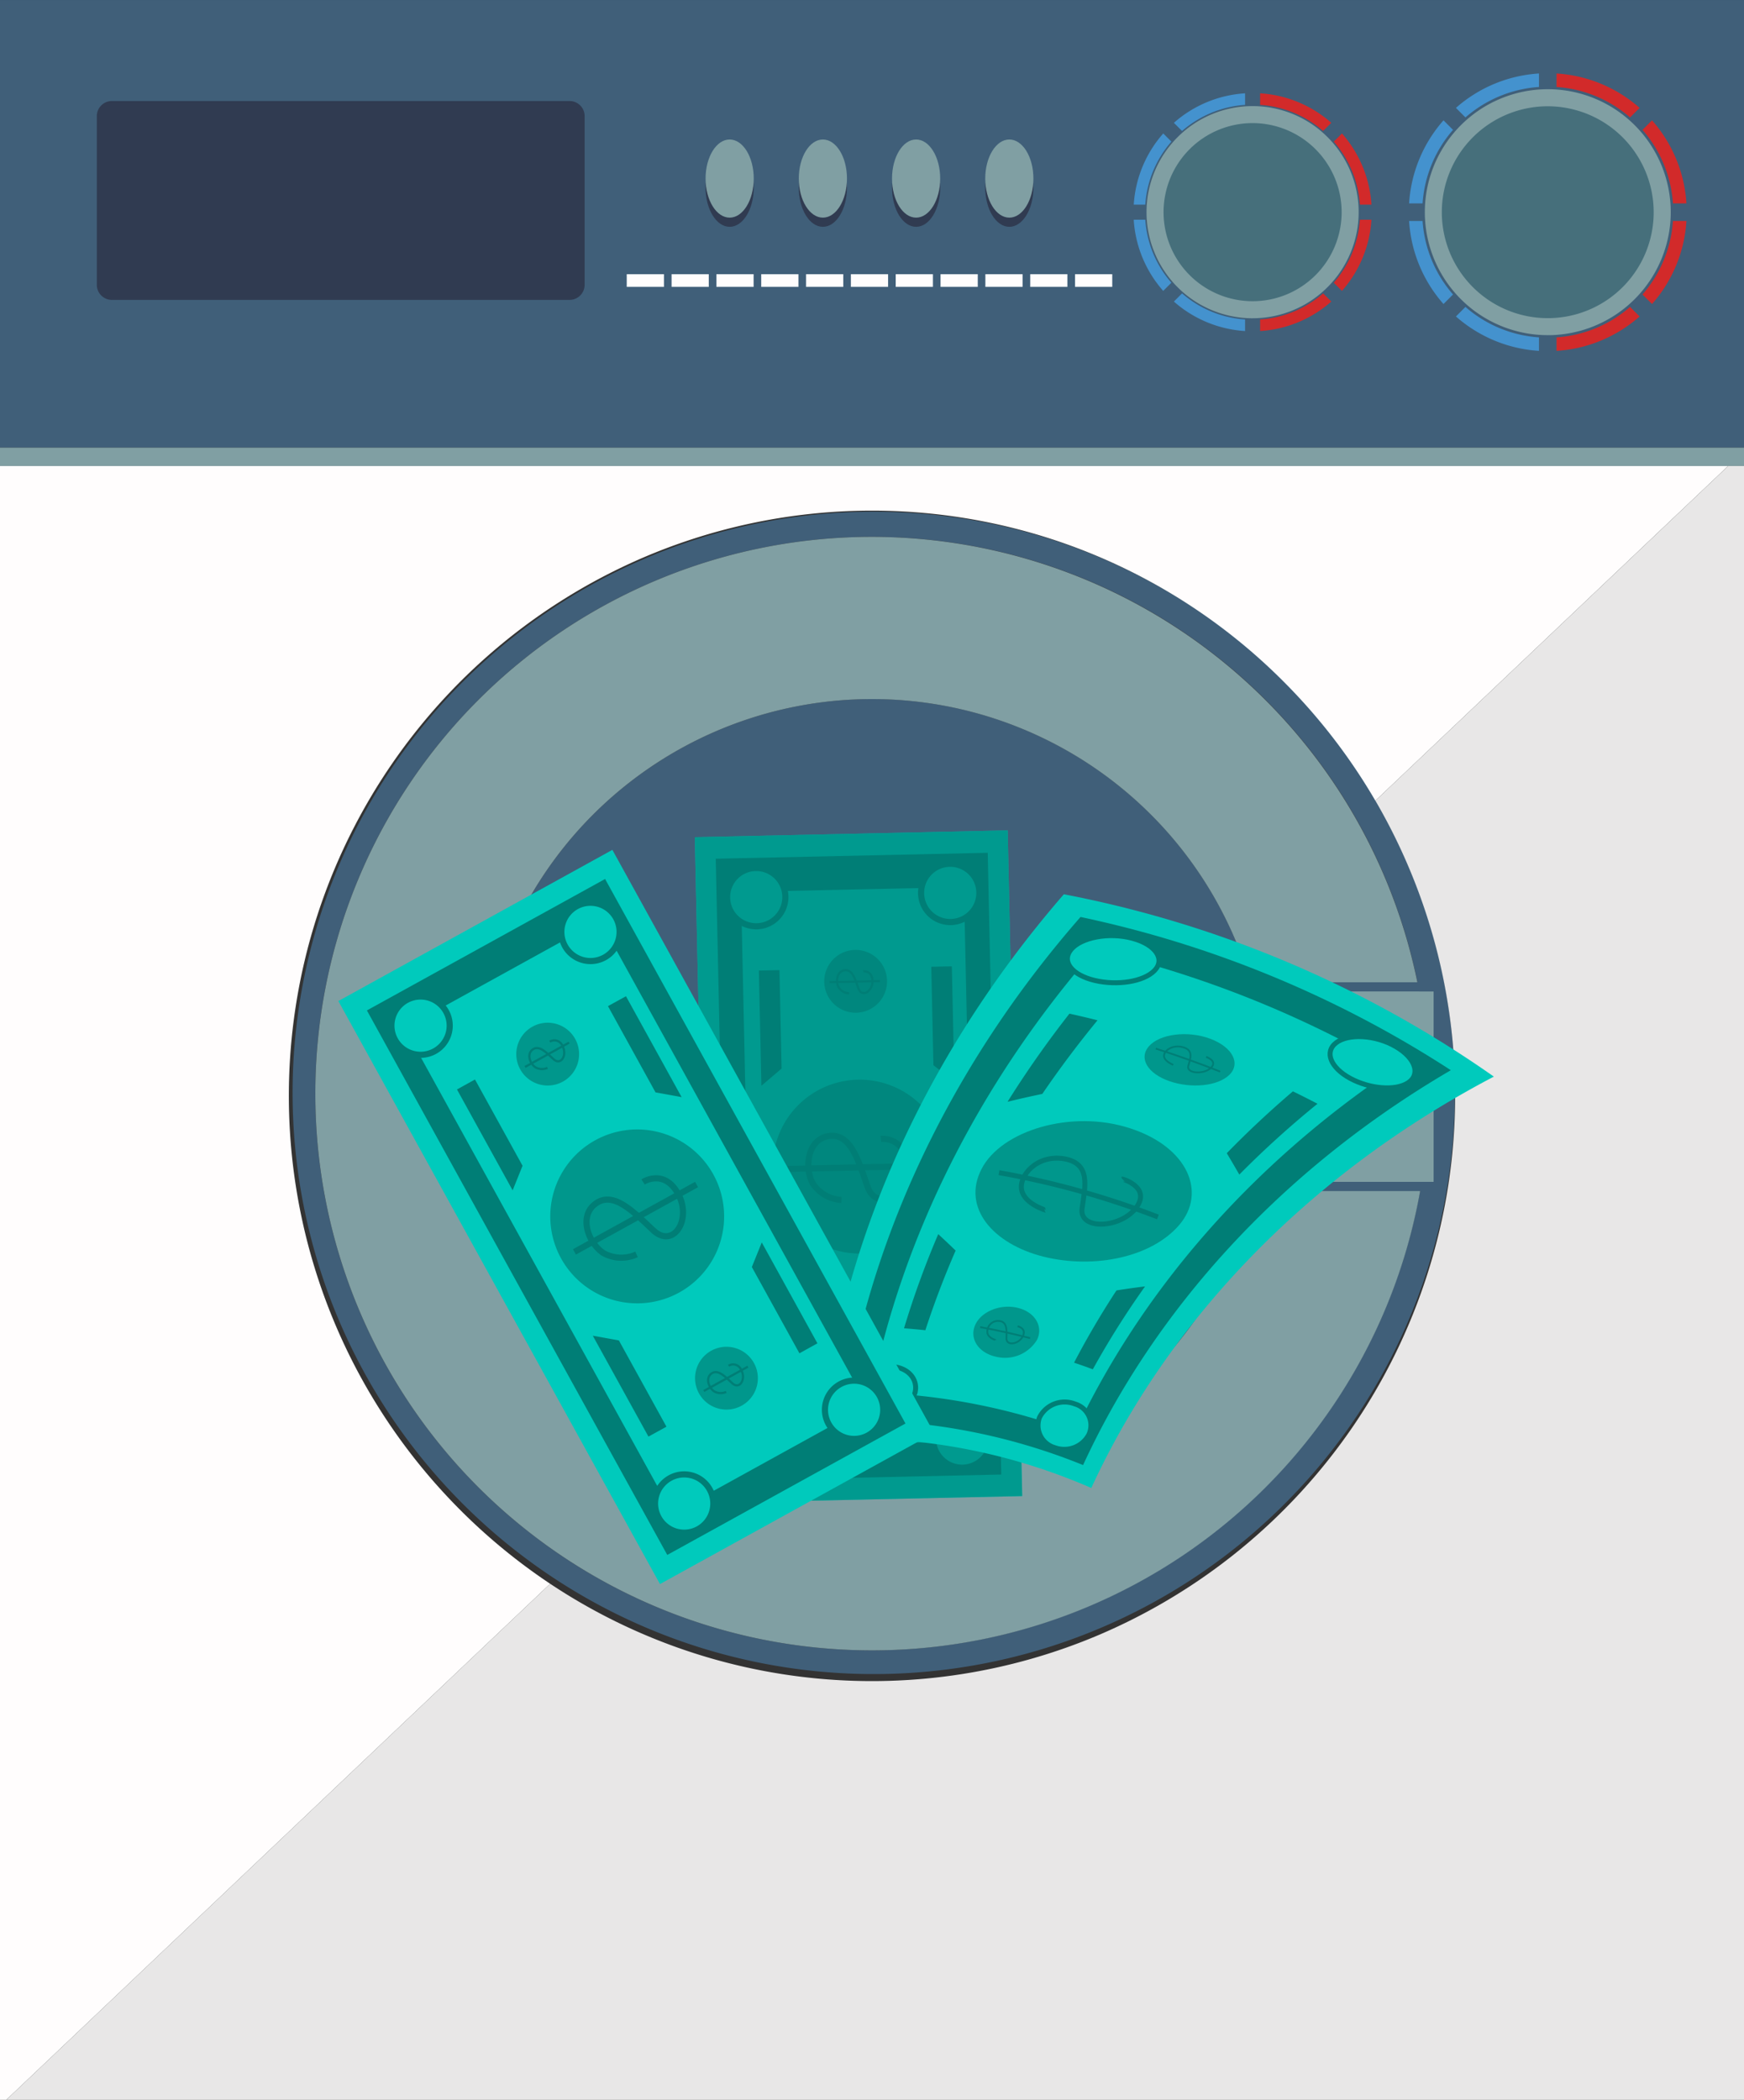 <svg xmlns="http://www.w3.org/2000/svg" xmlns:xlink="http://www.w3.org/1999/xlink" width="236.582" height="284.823" viewBox="0 0 236.582 284.823">
  <rect x="0" y="0" width="236.582" height="284.823" fill="#333333" stroke="none"/>
  <defs>
    <clipPath id="clip-path">
      <rect id="Rectángulo_116" data-name="Rectángulo 116" width="236.582" height="284.823" fill="none"/>
    </clipPath>
    <clipPath id="clip-path-2">
      <rect id="Rectángulo_115" data-name="Rectángulo 115" width="236.582" height="284.822" fill="none"/>
    </clipPath>
    <clipPath id="clip-path-3">
      <rect id="Rectángulo_111" data-name="Rectángulo 111" width="44.411" height="91.221" fill="none"/>
    </clipPath>
  </defs>
  <g id="Grupo_69" data-name="Grupo 69" transform="translate(0)">
    <g id="Grupo_68" data-name="Grupo 68" transform="translate(0)">
      <g id="Grupo_67" data-name="Grupo 67" clip-path="url(#clip-path)">
        <rect id="Rectángulo_94" data-name="Rectángulo 94" width="236.582" height="60.717" transform="translate(0 0.001)" fill="#405f79"/>
        <path id="Trazado_311" data-name="Trazado 311" d="M0,58.285v2.489H236.582V58.285Z" transform="translate(0 2.433)" fill="#809fa3"/>
        <g id="Grupo_66" data-name="Grupo 66" transform="translate(0 0.001)">
          <g id="Grupo_65" data-name="Grupo 65" clip-path="url(#clip-path-2)">
            <path id="Trazado_312" data-name="Trazado 312" d="M115.7,91.021a53.513,53.513,0,1,0,53.512,53.513A53.513,53.513,0,0,0,115.7,91.021" transform="translate(2.596 3.798)" fill="#405f79"/>
            <path id="Trazado_313" data-name="Trazado 313" d="M172.633,89.645a78.837,78.837,0,1,0,16.945,25.134,78.818,78.818,0,0,0-16.945-25.134M116.72,221.078a75.519,75.519,0,1,1,75.518-75.519,75.6,75.6,0,0,1-75.518,75.519" transform="translate(1.571 2.774)" fill="#405f79"/>
            <path id="Rectángulo_95" data-name="Rectángulo 95" d="M2.048,0H64.125a2.048,2.048,0,0,1,2.048,2.048V24.93a2.048,2.048,0,0,1-2.048,2.048H2.047A2.047,2.047,0,0,1,0,24.931V2.048A2.048,2.048,0,0,1,2.048,0Z" transform="translate(13.135 13.7)" fill="#303b51"/>
            <path id="Trazado_314" data-name="Trazado 314" d="M217.694,28.249a15.525,15.525,0,1,1-15.525-15.525,15.525,15.525,0,0,1,15.525,15.525" transform="translate(7.791 0.53)" fill="#466f7b"/>
            <path id="Trazado_315" data-name="Trazado 315" d="M202.216,44.976A16.68,16.68,0,1,1,218.9,28.3a16.7,16.7,0,0,1-16.679,16.68m0-31.05A14.37,14.37,0,1,0,216.585,28.3a14.386,14.386,0,0,0-14.369-14.37" transform="translate(7.745 0.484)" fill="#809fa3"/>
            <path id="Trazado_316" data-name="Trazado 316" d="M218.015,26.933h1.829a18.766,18.766,0,0,0-4.666-11.265l-1.294,1.294a16.877,16.877,0,0,1,4.131,9.972" transform="translate(8.928 0.653)" fill="#d22a2a"/>
            <path id="Trazado_317" data-name="Trazado 317" d="M189.451,16.962l-1.294-1.294a18.769,18.769,0,0,0-4.666,11.265h1.829a16.867,16.867,0,0,1,4.131-9.972" transform="translate(7.66 0.653)" fill="#4492ce"/>
            <path id="Trazado_318" data-name="Trazado 318" d="M212.665,15.53l1.294-1.294A18.772,18.772,0,0,0,202.692,9.57V11.4a16.87,16.87,0,0,1,9.973,4.131" transform="translate(8.461 0.398)" fill="#d22a2a"/>
            <path id="Trazado_319" data-name="Trazado 319" d="M200.854,11.4V9.569a18.767,18.767,0,0,0-11.265,4.667l1.293,1.293a16.881,16.881,0,0,1,9.973-4.131" transform="translate(7.914 0.398)" fill="#4492ce"/>
            <path id="Trazado_320" data-name="Trazado 320" d="M202.692,44.094v1.829a18.778,18.778,0,0,0,11.266-4.666l-1.294-1.294a16.87,16.87,0,0,1-9.973,4.131" transform="translate(8.461 1.667)" fill="#d22a2a"/>
            <path id="Trazado_321" data-name="Trazado 321" d="M185.319,28.771H183.49a18.766,18.766,0,0,0,4.666,11.265l1.294-1.294a16.865,16.865,0,0,1-4.131-9.972" transform="translate(7.66 1.2)" fill="#4492ce"/>
            <path id="Trazado_322" data-name="Trazado 322" d="M218.015,28.771a16.883,16.883,0,0,1-4.131,9.973l1.294,1.293a18.766,18.766,0,0,0,4.666-11.265Z" transform="translate(8.928 1.2)" fill="#d22a2a"/>
            <path id="Trazado_323" data-name="Trazado 323" d="M190.882,39.963l-1.293,1.294a18.772,18.772,0,0,0,11.265,4.666V44.094a16.867,16.867,0,0,1-9.973-4.131" transform="translate(7.914 1.667)" fill="#4492ce"/>
            <path id="Trazado_324" data-name="Trazado 324" d="M176.877,28.157a13.234,13.234,0,1,1-13.234-13.234,13.235,13.235,0,0,1,13.234,13.234" transform="translate(6.279 0.622)" fill="#466f7b"/>
            <path id="Trazado_325" data-name="Trazado 325" d="M163.689,42.594A14.39,14.39,0,1,1,178.078,28.2a14.408,14.408,0,0,1-14.39,14.392m0-26.471A12.079,12.079,0,1,0,175.768,28.2a12.093,12.093,0,0,0-12.079-12.079" transform="translate(6.232 0.576)" fill="#809fa3"/>
            <path id="Trazado_326" data-name="Trazado 326" d="M177.224,27.033h1.568a16.083,16.083,0,0,0-4-9.655l-1.108,1.108a14.458,14.458,0,0,1,3.54,8.546" transform="translate(7.25 0.724)" fill="#d22a2a"/>
            <path id="Trazado_327" data-name="Trazado 327" d="M152.745,18.486l-1.108-1.108a16.081,16.081,0,0,0-4,9.655H149.2a14.455,14.455,0,0,1,3.54-8.546" transform="translate(6.163 0.724)" fill="#4492ce"/>
            <path id="Trazado_328" data-name="Trazado 328" d="M172.639,17.26l1.108-1.108a16.081,16.081,0,0,0-9.655-4V13.72a14.458,14.458,0,0,1,8.546,3.54" transform="translate(6.85 0.506)" fill="#d22a2a"/>
            <path id="Trazado_329" data-name="Trazado 329" d="M162.518,13.72V12.152a16.081,16.081,0,0,0-9.655,4l1.108,1.108a14.465,14.465,0,0,1,8.546-3.54" transform="translate(6.381 0.506)" fill="#4492ce"/>
            <path id="Trazado_330" data-name="Trazado 330" d="M164.093,41.739v1.568a16.083,16.083,0,0,0,9.655-4L172.639,38.2a14.465,14.465,0,0,1-8.546,3.54" transform="translate(6.85 1.594)" fill="#d22a2a"/>
            <path id="Trazado_331" data-name="Trazado 331" d="M149.2,28.607h-1.568a16.081,16.081,0,0,0,4,9.656l1.108-1.108a14.462,14.462,0,0,1-3.54-8.548" transform="translate(6.163 1.193)" fill="#4492ce"/>
            <path id="Trazado_332" data-name="Trazado 332" d="M177.224,28.607a14.456,14.456,0,0,1-3.54,8.548l1.108,1.108a16.081,16.081,0,0,0,4-9.656Z" transform="translate(7.25 1.193)" fill="#d22a2a"/>
            <path id="Trazado_333" data-name="Trazado 333" d="M153.971,38.2l-1.108,1.108a16.081,16.081,0,0,0,9.655,4V41.739a14.455,14.455,0,0,1-8.546-3.54" transform="translate(6.381 1.594)" fill="#4492ce"/>
            <path id="Trazado_334" data-name="Trazado 334" d="M98.414,24.657c0,2.926-1.463,5.3-3.267,5.3s-3.267-2.371-3.267-5.3,1.463-5.3,3.267-5.3,3.267,2.371,3.267,5.3" transform="translate(3.835 0.807)" fill="#303b51"/>
            <path id="Trazado_335" data-name="Trazado 335" d="M98.414,23.463c0,2.926-1.463,5.3-3.267,5.3s-3.267-2.371-3.267-5.3,1.463-5.3,3.267-5.3,3.267,2.371,3.267,5.3" transform="translate(3.835 0.757)" fill="#809fa3"/>
            <path id="Trazado_336" data-name="Trazado 336" d="M110.553,24.657c0,2.926-1.463,5.3-3.267,5.3s-3.267-2.371-3.267-5.3,1.463-5.3,3.267-5.3,3.267,2.371,3.267,5.3" transform="translate(4.342 0.807)" fill="#303b51"/>
            <path id="Trazado_337" data-name="Trazado 337" d="M110.553,23.463c0,2.926-1.463,5.3-3.267,5.3s-3.267-2.371-3.267-5.3,1.463-5.3,3.267-5.3,3.267,2.371,3.267,5.3" transform="translate(4.342 0.757)" fill="#809fa3"/>
            <path id="Trazado_338" data-name="Trazado 338" d="M122.692,24.657c0,2.926-1.463,5.3-3.267,5.3s-3.267-2.371-3.267-5.3,1.463-5.3,3.267-5.3,3.267,2.371,3.267,5.3" transform="translate(4.849 0.807)" fill="#303b51"/>
            <path id="Trazado_339" data-name="Trazado 339" d="M122.692,23.463c0,2.926-1.463,5.3-3.267,5.3s-3.267-2.371-3.267-5.3,1.463-5.3,3.267-5.3,3.267,2.371,3.267,5.3" transform="translate(4.849 0.757)" fill="#809fa3"/>
            <path id="Trazado_340" data-name="Trazado 340" d="M134.831,24.657c0,2.926-1.463,5.3-3.266,5.3s-3.268-2.371-3.268-5.3,1.463-5.3,3.268-5.3,3.266,2.371,3.266,5.3" transform="translate(5.356 0.807)" fill="#303b51"/>
            <path id="Trazado_341" data-name="Trazado 341" d="M134.831,23.463c0,2.926-1.463,5.3-3.266,5.3s-3.268-2.371-3.268-5.3,1.463-5.3,3.268-5.3,3.266,2.371,3.266,5.3" transform="translate(5.356 0.757)" fill="#809fa3"/>
            <rect id="Rectángulo_96" data-name="Rectángulo 96" width="5.048" height="1.718" transform="translate(85.02 37.192)" fill="#fffdfd"/>
            <rect id="Rectángulo_97" data-name="Rectángulo 97" width="5.048" height="1.718" transform="translate(91.102 37.192)" fill="#fffdfd"/>
            <rect id="Rectángulo_98" data-name="Rectángulo 98" width="5.048" height="1.718" transform="translate(97.183 37.192)" fill="#fffdfd"/>
            <rect id="Rectángulo_99" data-name="Rectángulo 99" width="5.048" height="1.718" transform="translate(103.264 37.192)" fill="#fffdfd"/>
            <rect id="Rectángulo_100" data-name="Rectángulo 100" width="5.048" height="1.718" transform="translate(109.346 37.192)" fill="#fffdfd"/>
            <rect id="Rectángulo_101" data-name="Rectángulo 101" width="5.048" height="1.718" transform="translate(115.427 37.192)" fill="#fffdfd"/>
            <rect id="Rectángulo_102" data-name="Rectángulo 102" width="5.048" height="1.718" transform="translate(121.508 37.192)" fill="#fffdfd"/>
            <rect id="Rectángulo_103" data-name="Rectángulo 103" width="5.048" height="1.718" transform="translate(127.59 37.192)" fill="#fffdfd"/>
            <rect id="Rectángulo_104" data-name="Rectángulo 104" width="5.048" height="1.718" transform="translate(133.671 37.192)" fill="#fffdfd"/>
            <rect id="Rectángulo_105" data-name="Rectángulo 105" width="5.048" height="1.718" transform="translate(139.753 37.192)" fill="#fffdfd"/>
            <rect id="Rectángulo_106" data-name="Rectángulo 106" width="5.048" height="1.718" transform="translate(145.834 37.192)" fill="#fffdfd"/>
            <path id="Trazado_342" data-name="Trazado 342" d="M62.378,202.225A79.483,79.483,0,0,1,87.512,72.986,78.824,78.824,0,0,1,174.2,89.993a79.268,79.268,0,0,1,12.376,16.083l47.852-45.4H0V282.29H.856l73.777-70a79.388,79.388,0,0,1-12.256-10.065" transform="translate(0 2.532)" fill="#fffdfd"/>
            <path id="Trazado_343" data-name="Trazado 343" d="M234.4,60.674l-47.854,45.4a79.485,79.485,0,0,1-37.511,113.155A78.777,78.777,0,0,1,74.6,212.29l-73.777,70H236.548V60.674Z" transform="translate(0.034 2.532)" fill="#e8e7e7"/>
            <path id="Trazado_344" data-name="Trazado 344" d="M116.577,69.9A75.519,75.519,0,1,0,192.1,145.416,75.6,75.6,0,0,0,116.577,69.9m0,129.031a53.513,53.513,0,1,1,53.512-53.512,53.513,53.513,0,0,1-53.512,53.512" transform="translate(1.714 2.917)" fill="#809fa3"/>
            <path id="Trazado_345" data-name="Trazado 345" d="M163.54,129.091a12.575,12.575,0,0,0-12.576,12.576v.678a12.576,12.576,0,0,0,12.576,12.577h24.651V129.091Z" transform="translate(6.302 5.388)" fill="#809fa3"/>
            <path id="Trazado_346" data-name="Trazado 346" d="M188.242,129.141v25.831H163.59A12.576,12.576,0,0,1,151.014,142.4v-.679a12.576,12.576,0,0,1,12.576-12.576Zm1.244-1.244h-25.9a13.835,13.835,0,0,0-13.82,13.82v.679a13.835,13.835,0,0,0,13.82,13.82h25.9V127.9Z" transform="translate(6.252 5.338)" fill="#405f79"/>
            <rect id="Rectángulo_107" data-name="Rectángulo 107" width="42.454" height="90.318" transform="translate(94.255 113.556) rotate(-1.248)" fill="#00cabc"/>
            <rect id="Rectángulo_108" data-name="Rectángulo 108" width="36.905" height="84.353" transform="translate(97.094 116.477) rotate(-1.248)" fill="#007e76"/>
            <rect id="Rectángulo_109" data-name="Rectángulo 109" width="30.245" height="75.196" transform="translate(100.523 120.982) rotate(-1.248)" fill="#00cabc"/>
            <path id="Trazado_347" data-name="Trazado 347" d="M125.359,183.514a3.954,3.954,0,1,0,4.039,3.867,3.954,3.954,0,0,0-4.039-3.867" transform="translate(5.071 7.659)" fill="#00cabc"/>
            <path id="Trazado_348" data-name="Trazado 348" d="M125.359,183.514a3.954,3.954,0,1,0,4.039,3.867A3.954,3.954,0,0,0,125.359,183.514Z" transform="translate(5.071 7.659)" fill="none" stroke="#007e76" stroke-miterlimit="10" stroke-width="0.833"/>
            <path id="Trazado_349" data-name="Trazado 349" d="M100.094,184.064a3.954,3.954,0,1,0,4.04,3.867,3.955,3.955,0,0,0-4.04-3.867" transform="translate(4.017 7.682)" fill="#00cabc"/>
            <path id="Trazado_350" data-name="Trazado 350" d="M100.094,184.064a3.954,3.954,0,1,0,4.04,3.867A3.955,3.955,0,0,0,100.094,184.064Z" transform="translate(4.017 7.682)" fill="none" stroke="#007e76" stroke-miterlimit="10" stroke-width="0.833"/>
            <path id="Trazado_351" data-name="Trazado 351" d="M123.811,112.465a3.954,3.954,0,1,0,4.039,3.867,3.954,3.954,0,0,0-4.039-3.867" transform="translate(5.007 4.694)" fill="#00cabc"/>
            <path id="Trazado_352" data-name="Trazado 352" d="M123.811,112.465a3.954,3.954,0,1,0,4.039,3.867A3.954,3.954,0,0,0,123.811,112.465Z" transform="translate(5.007 4.694)" fill="none" stroke="#007e76" stroke-miterlimit="10" stroke-width="0.833"/>
            <path id="Trazado_353" data-name="Trazado 353" d="M98.547,113.016a3.954,3.954,0,1,0,4.039,3.867,3.953,3.953,0,0,0-4.039-3.867" transform="translate(3.952 4.717)" fill="#00cabc"/>
            <path id="Trazado_354" data-name="Trazado 354" d="M98.547,113.016a3.954,3.954,0,1,0,4.039,3.867A3.953,3.953,0,0,0,98.547,113.016Z" transform="translate(3.952 4.717)" fill="none" stroke="#007e76" stroke-miterlimit="10" stroke-width="0.833"/>
            <path id="Trazado_355" data-name="Trazado 355" d="M112.162,140.581a11.793,11.793,0,1,0,12.047,11.533,11.792,11.792,0,0,0-12.047-11.533" transform="translate(4.201 5.867)" fill="#00978c"/>
            <path id="Trazado_356" data-name="Trazado 356" d="M115.1,148.3s3.377-.322,3.464,3.63-4.048,6.359-5.283,2.823-2.3-7.255-5.226-6.835-3.379,4.349-2.175,6.461a5,5,0,0,0,3.878,2.213" transform="translate(4.394 6.172)" fill="none" stroke="#007e76" stroke-miterlimit="10" stroke-width="0.833"/>
            <line id="Línea_2" data-name="Línea 2" x1="18.913" y2="0.413" transform="translate(106.843 158.142)" fill="none" stroke="#007e76" stroke-miterlimit="10" stroke-width="0.833"/>
            <path id="Trazado_357" data-name="Trazado 357" d="M112.549,171.864a4.26,4.26,0,1,0,4.35,4.166,4.26,4.26,0,0,0-4.35-4.166" transform="translate(4.524 7.173)" fill="#00978c"/>
            <path id="Trazado_358" data-name="Trazado 358" d="M111.5,123.685a4.26,4.26,0,1,0,4.351,4.166,4.26,4.26,0,0,0-4.351-4.166" transform="translate(4.48 5.162)" fill="#00978c"/>
            <path id="Trazado_359" data-name="Trazado 359" d="M113.608,174.652s1.22-.117,1.251,1.312-1.463,2.3-1.908,1.02-.829-2.621-1.888-2.469-1.221,1.571-.785,2.333a1.805,1.805,0,0,0,1.4.8" transform="translate(4.594 7.283)" fill="none" stroke="#007e76" stroke-miterlimit="10" stroke-width="0.301"/>
            <line id="Línea_3" data-name="Línea 3" x1="6.832" y2="0.149" transform="translate(113.634 183.261)" fill="none" stroke="#007e76" stroke-miterlimit="10" stroke-width="0.301"/>
            <path id="Trazado_360" data-name="Trazado 360" d="M112.559,126.473s1.22-.117,1.251,1.312-1.463,2.3-1.908,1.02-.829-2.621-1.888-2.469-1.221,1.571-.787,2.334a1.808,1.808,0,0,0,1.4.8" transform="translate(4.55 5.272)" fill="none" stroke="#007e76" stroke-miterlimit="10" stroke-width="0.301"/>
            <line id="Línea_4" data-name="Línea 4" x1="6.832" y2="0.149" transform="translate(112.541 133.072)" fill="none" stroke="#007e76" stroke-miterlimit="10" stroke-width="0.301"/>
            <path id="Trazado_361" data-name="Trazado 361" d="M125.2,178.053l-.341-15.626-2.74,2.331.292,13.356Z" transform="translate(5.097 6.779)" fill="#007e76"/>
            <path id="Trazado_362" data-name="Trazado 362" d="M124.059,125.823l.341,15.625-2.839-2.21-.291-13.355Z" transform="translate(5.062 5.251)" fill="#007e76"/>
            <path id="Trazado_363" data-name="Trazado 363" d="M99.959,178.6l-.341-15.626,2.839,2.21.291,13.356Z" transform="translate(4.158 6.802)" fill="#007e76"/>
            <path id="Trazado_364" data-name="Trazado 364" d="M98.821,126.372,99.162,142l2.739-2.331-.291-13.355Z" transform="translate(4.125 5.272)" fill="#007e76"/>
            <g id="Grupo_64" data-name="Grupo 64" transform="translate(94.255 112.631)" opacity="0.64">
              <g id="Grupo_63" data-name="Grupo 63">
                <g id="Grupo_62" data-name="Grupo 62" clip-path="url(#clip-path-3)">
                  <rect id="Rectángulo_110" data-name="Rectángulo 110" width="42.454" height="90.319" transform="translate(0.001 0.924) rotate(-1.247)" fill="#007e76"/>
                </g>
              </g>
            </g>
            <path id="Trazado_365" data-name="Trazado 365" d="M139.857,116.436c-19.611,22.609-30.641,48.818-32.971,73.936a80.31,80.31,0,0,1,36.692,6.6c10.182-22.144,28.878-42.31,54.608-55.8a150.919,150.919,0,0,0-58.329-24.733" transform="translate(4.462 4.859)" fill="#00cabc"/>
            <path id="Trazado_366" data-name="Trazado 366" d="M142,119.395c-18.244,20.854-29.057,44.889-32.274,68.281a82.609,82.609,0,0,1,32.619,6.063c9.583-20.814,26.589-39.941,49.888-53.56A148.53,148.53,0,0,0,142,119.395" transform="translate(4.58 4.983)" fill="#007e76"/>
            <path id="Trazado_367" data-name="Trazado 367" d="M143.8,123.687c-16.031,18.386-26.2,39.3-30.34,60.037a86.166,86.166,0,0,1,27.622,5.38c8.774-18.668,23.439-36,43.254-49.282A144.911,144.911,0,0,0,143.8,123.687" transform="translate(4.736 5.162)" fill="#00cabc"/>
            <path id="Trazado_368" data-name="Trazado 368" d="M140.157,182.807a3.817,3.817,0,0,0-4.789,1.842,3.122,3.122,0,0,0,2.081,4.092,3.775,3.775,0,0,0,4.6-1.736,3.013,3.013,0,0,0-1.892-4.2" transform="translate(5.642 7.62)" fill="#00cabc"/>
            <path id="Trazado_369" data-name="Trazado 369" d="M140.157,182.807a3.817,3.817,0,0,0-4.789,1.842,3.122,3.122,0,0,0,2.081,4.092,3.775,3.775,0,0,0,4.6-1.736A3.013,3.013,0,0,0,140.157,182.807Z" transform="translate(5.642 7.62)" fill="none" stroke="#007e76" stroke-miterlimit="10" stroke-width="0.672"/>
            <path id="Trazado_370" data-name="Trazado 370" d="M116.387,177.947c-2.2-.141-4.339,1.311-4.668,3.128s1.163,3.283,3.234,3.378a4.416,4.416,0,0,0,4.506-2.963c.458-1.772-.869-3.407-3.071-3.544" transform="translate(4.662 7.427)" fill="#00cabc"/>
            <path id="Trazado_371" data-name="Trazado 371" d="M116.387,177.947c-2.2-.141-4.339,1.311-4.668,3.128s1.163,3.283,3.234,3.378a4.416,4.416,0,0,0,4.506-2.963C119.916,179.719,118.589,178.085,116.387,177.947Z" transform="translate(4.662 7.427)" fill="none" stroke="#007e76" stroke-miterlimit="10" stroke-width="0.672"/>
            <path id="Trazado_372" data-name="Trazado 372" d="M182.083,136.309c-2.733-1.581-6.4-1.773-8.053-.506s-.739,3.4,1.9,4.83,6.088,1.738,7.831.618,1.052-3.361-1.68-4.941" transform="translate(7.23 5.633)" fill="#00cabc"/>
            <path id="Trazado_373" data-name="Trazado 373" d="M182.083,136.309c-2.733-1.581-6.4-1.773-8.053-.506s-.739,3.4,1.9,4.83,6.088,1.738,7.831.618S184.815,137.889,182.083,136.309Z" transform="translate(7.23 5.633)" fill="none" stroke="#007e76" stroke-miterlimit="10" stroke-width="0.672"/>
            <path id="Trazado_374" data-name="Trazado 374" d="M147.808,122.188c-3.184-.855-6.962-.124-8.313,1.515s.137,3.473,3.205,4.2,6.652.171,8.116-1.345.177-3.519-3.009-4.372" transform="translate(5.802 5.084)" fill="#00cabc"/>
            <path id="Trazado_375" data-name="Trazado 375" d="M147.808,122.188c-3.184-.855-6.962-.124-8.313,1.515s.137,3.473,3.205,4.2,6.652.171,8.116-1.345S150.994,123.042,147.808,122.188Z" transform="translate(5.802 5.084)" fill="none" stroke="#007e76" stroke-miterlimit="10" stroke-width="0.672"/>
            <path id="Trazado_376" data-name="Trazado 376" d="M147.959,146.935c-7.929-2.583-17.45.319-20.114,5.543-2.7,5.229,1.55,10.162,8.425,11.888,6.91,1.7,14.66.066,18.406-4.315,3.715-4.345,1.234-10.548-6.716-13.117" transform="translate(5.302 6.093)" fill="#00978c"/>
            <path id="Trazado_377" data-name="Trazado 377" d="M146.717,153.635c.018-.016,3.961,1.132,1.816,3.935-2.111,2.753-7.694,3.041-7.3.062.423-3,1.237-6.118-2.44-6.753-3.71-.605-6.175,2.338-5.747,4.263.41,1.92,3.365,2.739,3.359,2.75" transform="translate(5.552 6.294)" fill="none" stroke="#007e76" stroke-miterlimit="10" stroke-width="0.672"/>
            <path id="Trazado_378" data-name="Trazado 378" d="M151.647,158.7a115.478,115.478,0,0,0-21.559-6.013" transform="translate(5.43 6.372)" fill="none" stroke="#007e76" stroke-miterlimit="10" stroke-width="0.672"/>
            <path id="Trazado_379" data-name="Trazado 379" d="M132.723,170.283c-2.4-.564-5.051.587-5.777,2.459s.622,3.7,2.879,4.183a5.076,5.076,0,0,0,5.566-2.3c.869-1.792-.26-3.778-2.668-4.341" transform="translate(5.291 7.101)" fill="#00978c"/>
            <path id="Trazado_380" data-name="Trazado 380" d="M157.963,135.279c-3.067-1.154-6.865-.655-8.322,1.006s-.138,3.742,2.8,4.753,6.5.674,8.085-.845.505-3.762-2.567-4.915" transform="translate(6.222 5.62)" fill="#00978c"/>
            <path id="Trazado_381" data-name="Trazado 381" d="M132.666,172.72s1.243.224.731,1.328-2.249,1.4-2.231.309.136-2.23-.977-2.357a1.456,1.456,0,0,0-1.606,1.649c.171.689,1.105.929,1.105.931" transform="translate(5.366 7.178)" fill="none" stroke="#007e76" stroke-miterlimit="10" stroke-width="0.243"/>
            <path id="Trazado_382" data-name="Trazado 382" d="M134.41,174.294q-3.324-.864-6.777-1.5" transform="translate(5.328 7.212)" fill="none" stroke="#007e76" stroke-miterlimit="10" stroke-width="0.243"/>
            <path id="Trazado_383" data-name="Trazado 383" d="M157.285,137.667s1.615.533.669,1.479-3.374.8-3.081-.256.73-2.142-.732-2.536-2.621.511-2.564,1.224,1.249,1.168,1.251,1.169" transform="translate(6.327 5.687)" fill="none" stroke="#007e76" stroke-miterlimit="10" stroke-width="0.243"/>
            <path id="Trazado_384" data-name="Trazado 384" d="M159.244,139.657q-4.285-1.7-8.739-3.124" transform="translate(6.283 5.698)" fill="none" stroke="#007e76" stroke-miterlimit="10" stroke-width="0.243"/>
            <path id="Trazado_385" data-name="Trazado 385" d="M142.409,178.743a116.266,116.266,0,0,1,7.086-11.247q-1.952.238-3.879.546-3.149,4.814-5.753,9.8,1.284.433,2.546.9" transform="translate(5.838 6.991)" fill="#007e76"/>
            <path id="Trazado_386" data-name="Trazado 386" d="M172.05,143.789a130.83,130.83,0,0,0-10.6,9.6q-.83-1.455-1.7-2.9,4.225-4.343,8.968-8.391,1.686.822,3.341,1.686" transform="translate(6.668 5.931)" fill="#007e76"/>
            <path id="Trazado_387" data-name="Trazado 387" d="M117.721,173.463a122.32,122.32,0,0,1,4.641-12.77q1.2,1.1,2.359,2.228-2.335,5.366-4.106,10.806-1.438-.153-2.894-.265" transform="translate(4.914 6.707)" fill="#007e76"/>
            <path id="Trazado_388" data-name="Trazado 388" d="M139.6,131.98a139.248,139.248,0,0,0-8.4,11.957q2.342-.575,4.717-1.065,3.469-5.093,7.489-9.99-1.892-.475-3.81-.9" transform="translate(5.477 5.508)" fill="#007e76"/>
            <rect id="Rectángulo_112" data-name="Rectángulo 112" width="42.454" height="90.319" transform="translate(45.9 135.781) rotate(-28.885)" fill="#00cabc"/>
            <rect id="Rectángulo_113" data-name="Rectángulo 113" width="36.904" height="84.353" transform="translate(49.771 137.052) rotate(-28.885)" fill="#007e76"/>
            <rect id="Rectángulo_114" data-name="Rectángulo 114" width="30.245" height="75.196" transform="translate(54.898 139.453) rotate(-28.885)" fill="#00cabc"/>
            <path id="Trazado_389" data-name="Trazado 389" d="M109.468,180.259a3.954,3.954,0,1,0,5.372,1.552,3.952,3.952,0,0,0-5.372-1.552" transform="translate(4.484 7.503)" fill="#00cabc"/>
            <path id="Trazado_390" data-name="Trazado 390" d="M109.468,180.259a3.954,3.954,0,1,0,5.372,1.552A3.952,3.952,0,0,0,109.468,180.259Z" transform="translate(4.484 7.503)" fill="none" stroke="#007e76" stroke-miterlimit="10" stroke-width="0.833"/>
            <path id="Trazado_391" data-name="Trazado 391" d="M87.342,192.466a3.954,3.954,0,1,0,5.372,1.552,3.953,3.953,0,0,0-5.372-1.552" transform="translate(3.561 8.013)" fill="#00cabc"/>
            <path id="Trazado_392" data-name="Trazado 392" d="M87.342,192.466a3.954,3.954,0,1,0,5.372,1.552A3.953,3.953,0,0,0,87.342,192.466Z" transform="translate(3.561 8.013)" fill="none" stroke="#007e76" stroke-miterlimit="10" stroke-width="0.833"/>
            <path id="Trazado_393" data-name="Trazado 393" d="M75.14,118.035a3.954,3.954,0,1,0,5.372,1.552,3.955,3.955,0,0,0-5.372-1.552" transform="translate(3.051 4.906)" fill="#00cabc"/>
            <path id="Trazado_394" data-name="Trazado 394" d="M75.14,118.035a3.954,3.954,0,1,0,5.372,1.552A3.955,3.955,0,0,0,75.14,118.035Z" transform="translate(3.051 4.906)" fill="none" stroke="#007e76" stroke-miterlimit="10" stroke-width="0.833"/>
            <path id="Trazado_395" data-name="Trazado 395" d="M53.013,130.242a3.954,3.954,0,1,0,5.372,1.552,3.955,3.955,0,0,0-5.372-1.552" transform="translate(2.128 5.415)" fill="#00cabc"/>
            <path id="Trazado_396" data-name="Trazado 396" d="M53.013,130.242a3.954,3.954,0,1,0,5.372,1.552A3.955,3.955,0,0,0,53.013,130.242Z" transform="translate(2.128 5.415)" fill="none" stroke="#007e76" stroke-miterlimit="10" stroke-width="0.833"/>
            <path id="Trazado_397" data-name="Trazado 397" d="M77.752,148.528a11.793,11.793,0,1,0,16.022,4.63,11.792,11.792,0,0,0-16.022-4.63" transform="translate(2.991 6.138)" fill="#00978c"/>
            <path id="Trazado_398" data-name="Trazado 398" d="M84.049,153.917s2.843-1.852,4.752,1.609-.637,7.511-3.371,4.951-5.4-5.362-7.8-3.63-.976,5.421,1.07,6.733a5,5,0,0,0,4.462.161" transform="translate(3.188 6.403)" fill="none" stroke="#007e76" stroke-miterlimit="10" stroke-width="0.833"/>
            <line id="Línea_5" data-name="Línea 5" x1="16.564" y2="9.138" transform="translate(77.926 160.668)" fill="none" stroke="#007e76" stroke-miterlimit="10" stroke-width="0.833"/>
            <path id="Trazado_399" data-name="Trazado 399" d="M92.711,175.888A4.26,4.26,0,1,0,98.5,177.56a4.261,4.261,0,0,0-5.788-1.672" transform="translate(3.778 7.319)" fill="#00978c"/>
            <path id="Trazado_400" data-name="Trazado 400" d="M69.433,133.693a4.26,4.26,0,1,0,5.788,1.672,4.259,4.259,0,0,0-5.788-1.672" transform="translate(2.806 5.558)" fill="#00978c"/>
            <path id="Trazado_401" data-name="Trazado 401" d="M94.985,177.835a1.169,1.169,0,0,1,1.717.581c.69,1.25-.23,2.714-1.218,1.789s-1.95-1.937-2.817-1.312-.353,1.958.385,2.432a1.808,1.808,0,0,0,1.613.058" transform="translate(3.849 7.415)" fill="none" stroke="#007e76" stroke-miterlimit="10" stroke-width="0.301"/>
            <line id="Línea_6" data-name="Línea 6" x1="5.984" y2="3.301" transform="translate(95.471 185.375)" fill="none" stroke="#007e76" stroke-miterlimit="10" stroke-width="0.301"/>
            <path id="Trazado_402" data-name="Trazado 402" d="M71.707,135.64a1.17,1.17,0,0,1,1.717.581c.691,1.25-.229,2.714-1.218,1.789s-1.95-1.937-2.817-1.312-.353,1.958.385,2.432a1.808,1.808,0,0,0,1.613.058" transform="translate(2.878 5.654)" fill="none" stroke="#007e76" stroke-miterlimit="10" stroke-width="0.301"/>
            <line id="Línea_7" data-name="Línea 7" x1="5.984" y2="3.301" transform="translate(71.221 141.419)" fill="none" stroke="#007e76" stroke-miterlimit="10" stroke-width="0.301"/>
            <path id="Trazado_403" data-name="Trazado 403" d="M106.8,175.457l-7.55-13.685-1.346,3.337,6.454,11.7Z" transform="translate(4.087 6.752)" fill="#007e76"/>
            <path id="Trazado_404" data-name="Trazado 404" d="M81.61,129.713,89.16,143.4l-3.539-.642-6.454-11.7Z" transform="translate(3.305 5.414)" fill="#007e76"/>
            <path id="Trazado_405" data-name="Trazado 405" d="M84.743,187.6l-7.55-13.684,3.539.641,6.454,11.7Z" transform="translate(3.222 7.259)" fill="#007e76"/>
            <path id="Trazado_406" data-name="Trazado 406" d="M59.507,141.908l7.551,13.684,1.345-3.336-6.453-11.7Z" transform="translate(2.484 5.866)" fill="#007e76"/>
          </g>
        </g>
      </g>
    </g>
  </g>
</svg>
